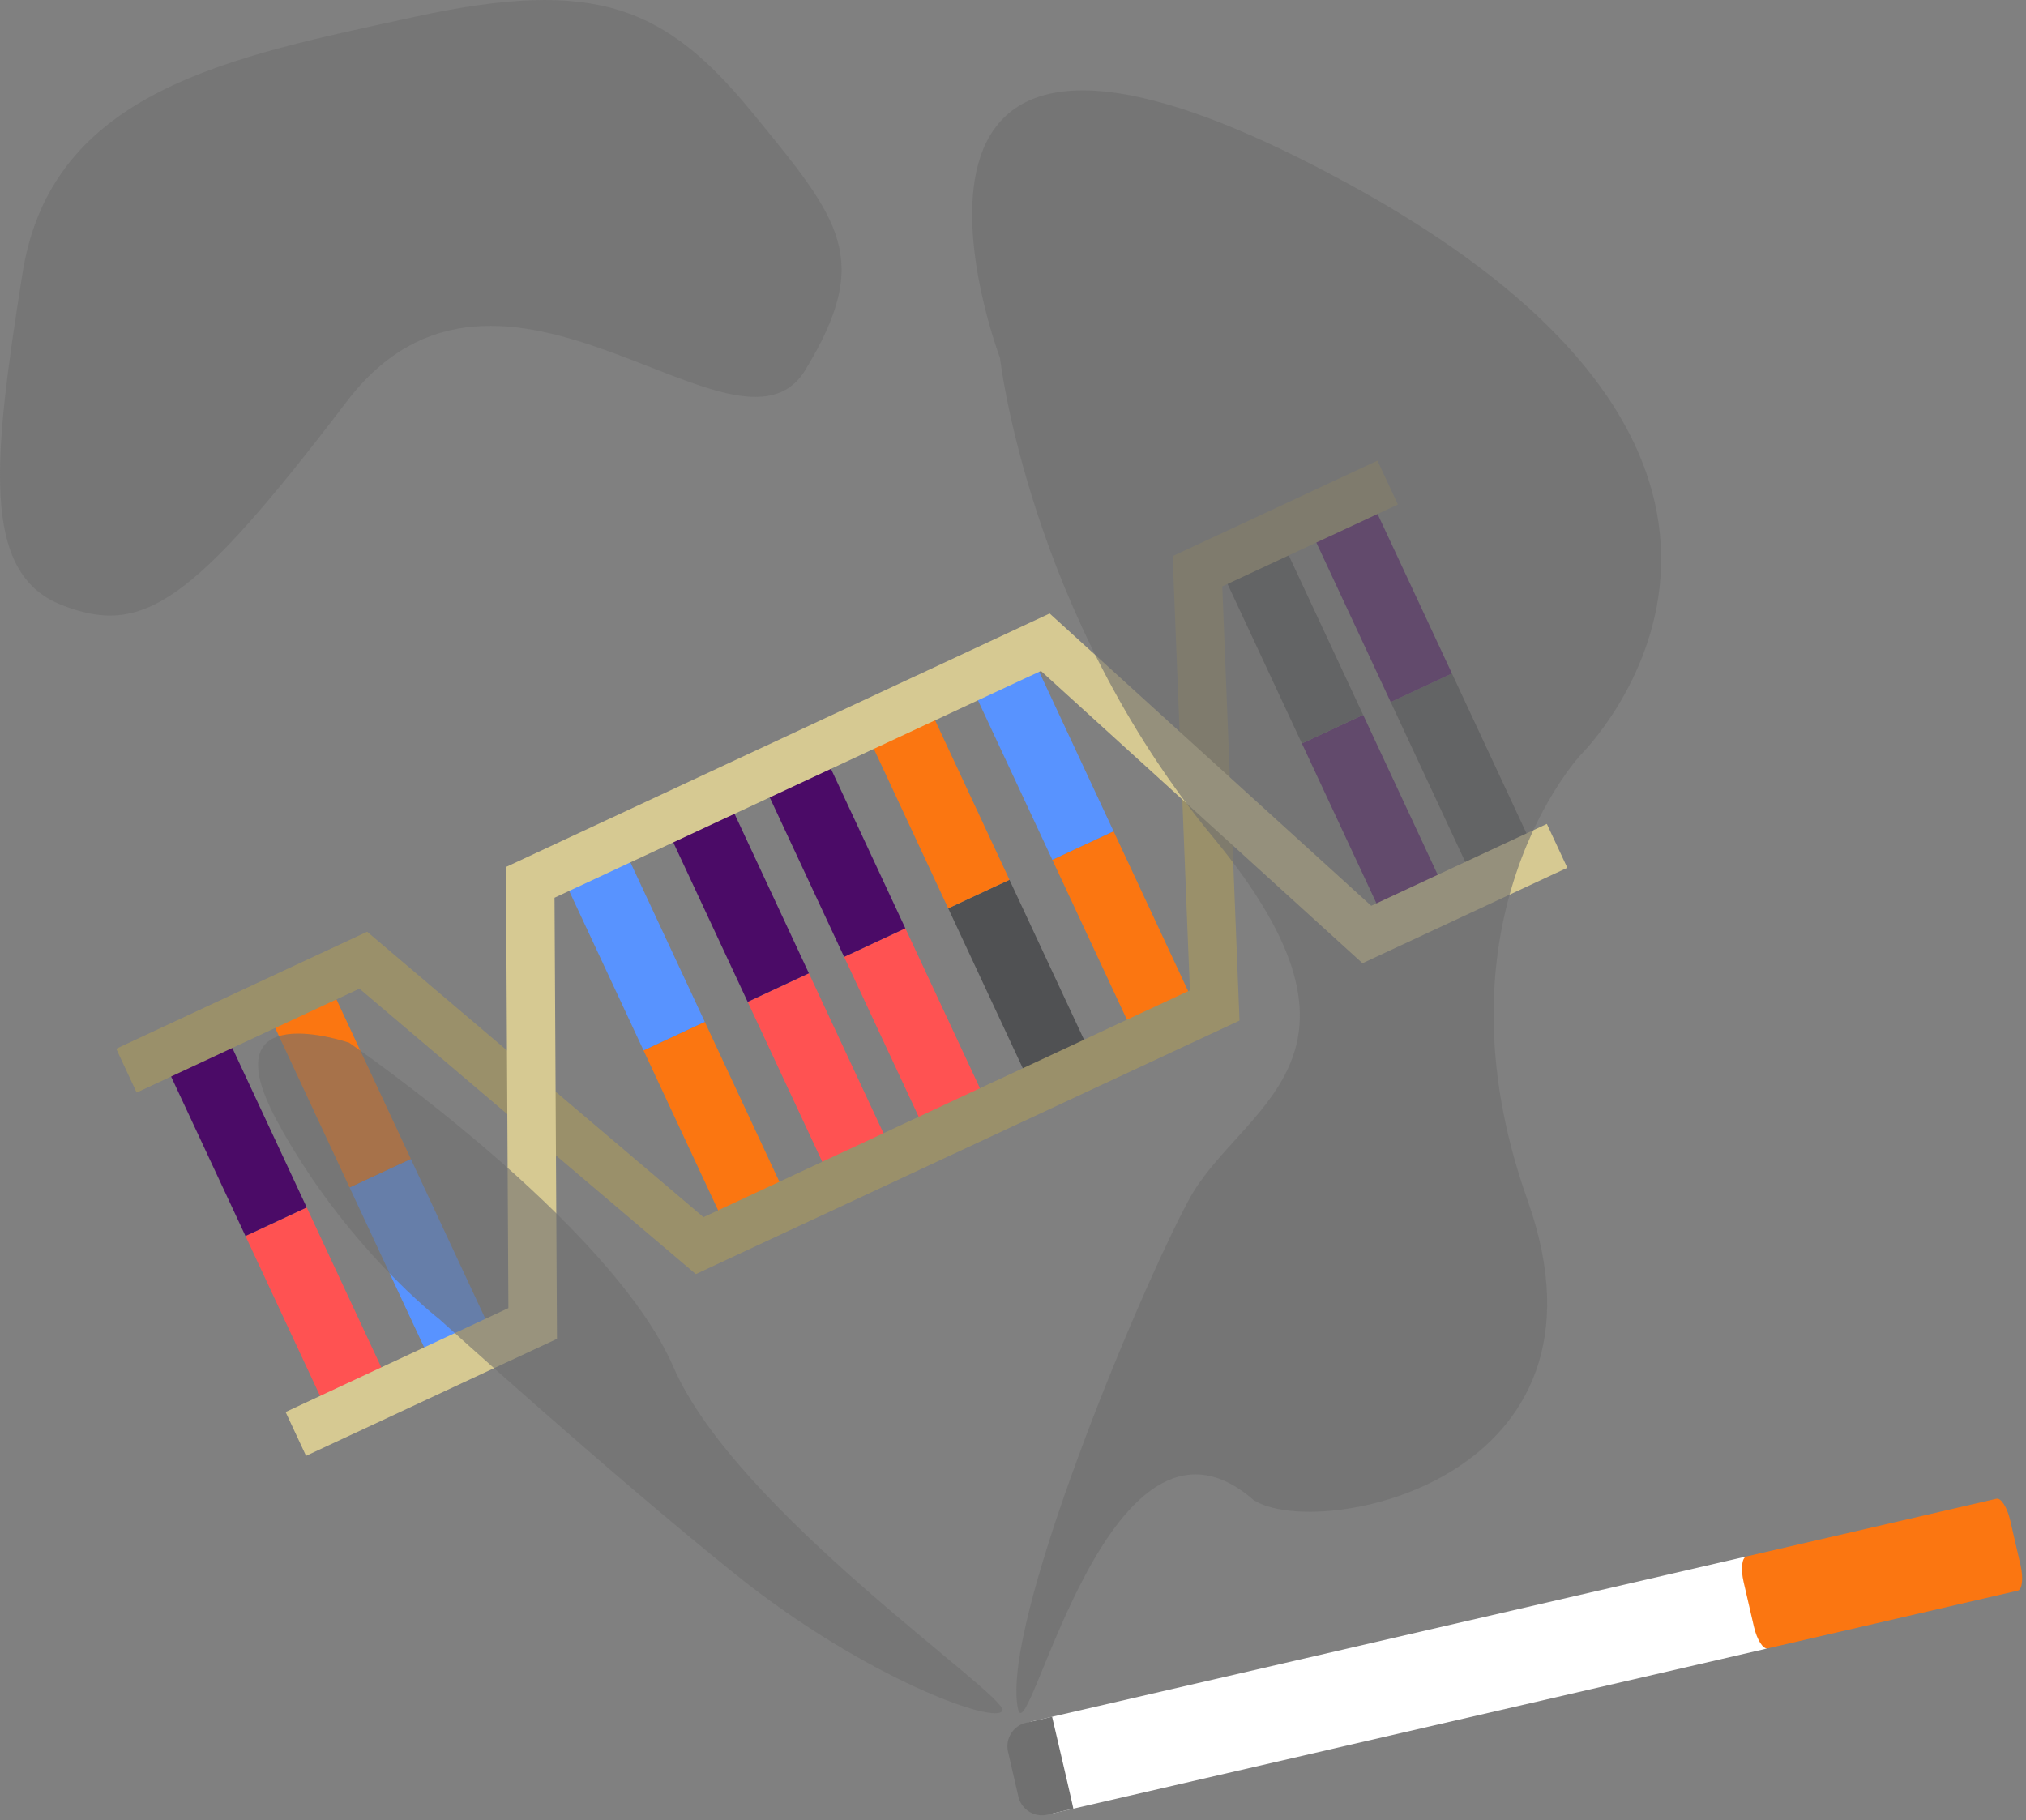 <svg xmlns="http://www.w3.org/2000/svg" width="837.325" height="752.297" viewBox="0 0 837.325 752.297">
  <rect x="0" y="0" width="837.325" height="752.297" fill="#808080" stroke="none"/>
  <defs>
    <style>
      .cls-1 {
        fill: #fff;
      }

      .cls-2 {
        fill: #fb7611;
      }

      .cls-10, .cls-11, .cls-3 {
        fill: #707070;
      }

      .cls-4 {
        fill: #ff5252;
      }

      .cls-5 {
        fill: #5893ff;
      }

      .cls-6 {
        fill: #4b0b67;
      }

      .cls-7 {
        fill: #505153;
      }

      .cls-8, .cls-9 {
        fill: none;
        stroke-width: 20px;
      }

      .cls-8 {
        stroke: #9a906a;
      }

      .cls-9 {
        stroke: #d6c992;
      }

      .cls-10 {
        opacity: 0.63;
      }

      .cls-11 {
        opacity: 0.6;
      }
    </style>
  </defs>
  <g id="h4-mutatieSIGARET-svg" transform="translate(-1020.704 -91.016)">
    <g id="Group_14" data-name="Group 14" transform="translate(-156.537 352.744) rotate(-13)">
      <path id="Path_155" data-name="Path 155" class="cls-1" d="M10,0H311a10,10,0,0,1,10,10V29a10,10,0,0,1-10,10H10A10,10,0,0,1,0,29V10A10,10,0,0,1,10,0Z" transform="translate(1452 799)"/>
      <path id="Path_156" data-name="Path 156" class="cls-2" d="M3.523,0H109.567c1.946,0,3.523,4.477,3.523,10V29c0,5.523-1.577,10-3.523,10H3.523C1.577,39,0,34.523,0,29V10C0,4.477,1.577,0,3.523,0Z" transform="translate(1761 799)"/>
      <path id="Path_157" data-name="Path 157" class="cls-3" d="M10,0H21s.129,39.152,0,39H10A10,10,0,0,1,0,29V10A10,10,0,0,1,10,0Z" transform="translate(1449 799)"/>
    </g>
    <g id="dna" transform="translate(6046.846 -3157.704) rotate(65)">
      <rect id="Rectangle_14" data-name="Rectangle 14" class="cls-4" width="83.084" height="27.927" transform="translate(1326.084 6024.233)"/>
      <path id="Path_16" data-name="Path 16" class="cls-5" d="M0,0H83.084V27.927H0Z" transform="translate(1326.084 5976.756)"/>
      <rect id="Rectangle_15" data-name="Rectangle 15" class="cls-6" width="83.084" height="27.927" transform="translate(1243 6024.233)"/>
      <rect id="Rectangle_17" data-name="Rectangle 17" class="cls-2" width="83.084" height="27.927" transform="translate(1243 5976.756)"/>
      <rect id="Rectangle_18" data-name="Rectangle 18" class="cls-2" width="83.084" height="27.927" transform="translate(1326.084 5842.705)"/>
      <rect id="Rectangle_21" data-name="Rectangle 21" class="cls-6" width="83.084" height="27.927" transform="translate(1326.084 5542.486)"/>
      <rect id="Rectangle_25" data-name="Rectangle 25" class="cls-7" width="83.084" height="27.927" transform="translate(1326.084 5501.991)"/>
      <path id="Path_17" data-name="Path 17" class="cls-4" d="M0,0H83.084V27.927H0Z" transform="translate(1326.084 5795.229)"/>
      <path id="Path_20" data-name="Path 20" class="cls-4" d="M0,0H83.084V27.927H0Z" transform="translate(1326.084 5751.243)"/>
      <path id="Path_18" data-name="Path 18" class="cls-7" d="M0,0H83.084V27.927H0Z" transform="translate(1326.084 5703.766)"/>
      <path id="Path_19" data-name="Path 19" class="cls-2" d="M0,0H83.084V27.927H0Z" transform="translate(1326.084 5656.29)"/>
      <rect id="Rectangle_19" data-name="Rectangle 19" class="cls-5" width="83.084" height="27.927" transform="translate(1243 5842.705)"/>
      <rect id="Rectangle_22" data-name="Rectangle 22" class="cls-7" width="83.084" height="27.927" transform="translate(1243 5542.486)"/>
      <rect id="Rectangle_26" data-name="Rectangle 26" class="cls-6" width="83.084" height="27.927" transform="translate(1243 5501.991)"/>
      <rect id="Rectangle_20" data-name="Rectangle 20" class="cls-6" width="83.084" height="27.927" transform="translate(1243 5795.229)"/>
      <rect id="Rectangle_27" data-name="Rectangle 27" class="cls-6" width="83.084" height="27.927" transform="translate(1243 5751.243)"/>
      <rect id="Rectangle_23" data-name="Rectangle 23" class="cls-2" width="83.084" height="27.927" transform="translate(1243 5703.766)"/>
      <rect id="Rectangle_24" data-name="Rectangle 24" class="cls-5" width="83.084" height="27.927" transform="translate(1243 5656.29)"/>
      <path id="Path_14" data-name="Path 14" class="cls-8" d="M0-122.783v86.742L165.668,33.352v234.87L0,344.351V452.37" transform="translate(1243.349 5615.5)"/>
      <path id="Path_15" data-name="Path 15" class="cls-9" d="M165.668-122.783v86.742L0,33.352v234.87l165.668,76.13V452.37" transform="translate(1243.349 5615.5)"/>
    </g>
    <path id="Path_158" data-name="Path 158" class="cls-10" d="M8349.459,6186.39C8341.876,6152.263,8399,6015,8420,5976s86-58,10-150-88-198-88-198-72-190,144-72,96,236,96,236-63.31,67.762-22,184-86.822,141.087-113.225,124C8386.98,6047.974,8353.751,6205.706,8349.459,6186.39Z" transform="translate(-6908 -5389)"/>
    <path id="Path_159" data-name="Path 159" class="cls-11" d="M8156,5582c-75.5,16.5-150,30-162,106s-17.5,123.75,16,137,54,0,118-84,161.534,32.938,189.534-13.062S8332,5666,8296,5622,8231.5,5565.5,8156,5582Z" transform="translate(-6964 -5484)"/>
    <path id="Path_160" data-name="Path 160" class="cls-11" d="M8350,6196c2.2-6.328-110-82-136-142s-134-134-134-134-58-20-30,32,67.195,82.189,67.195,82.189S8187,6097.5,8240,6140,8347.8,6202.328,8350,6196Z" transform="translate(-6915 -5398)"/>
  </g>
</svg>
